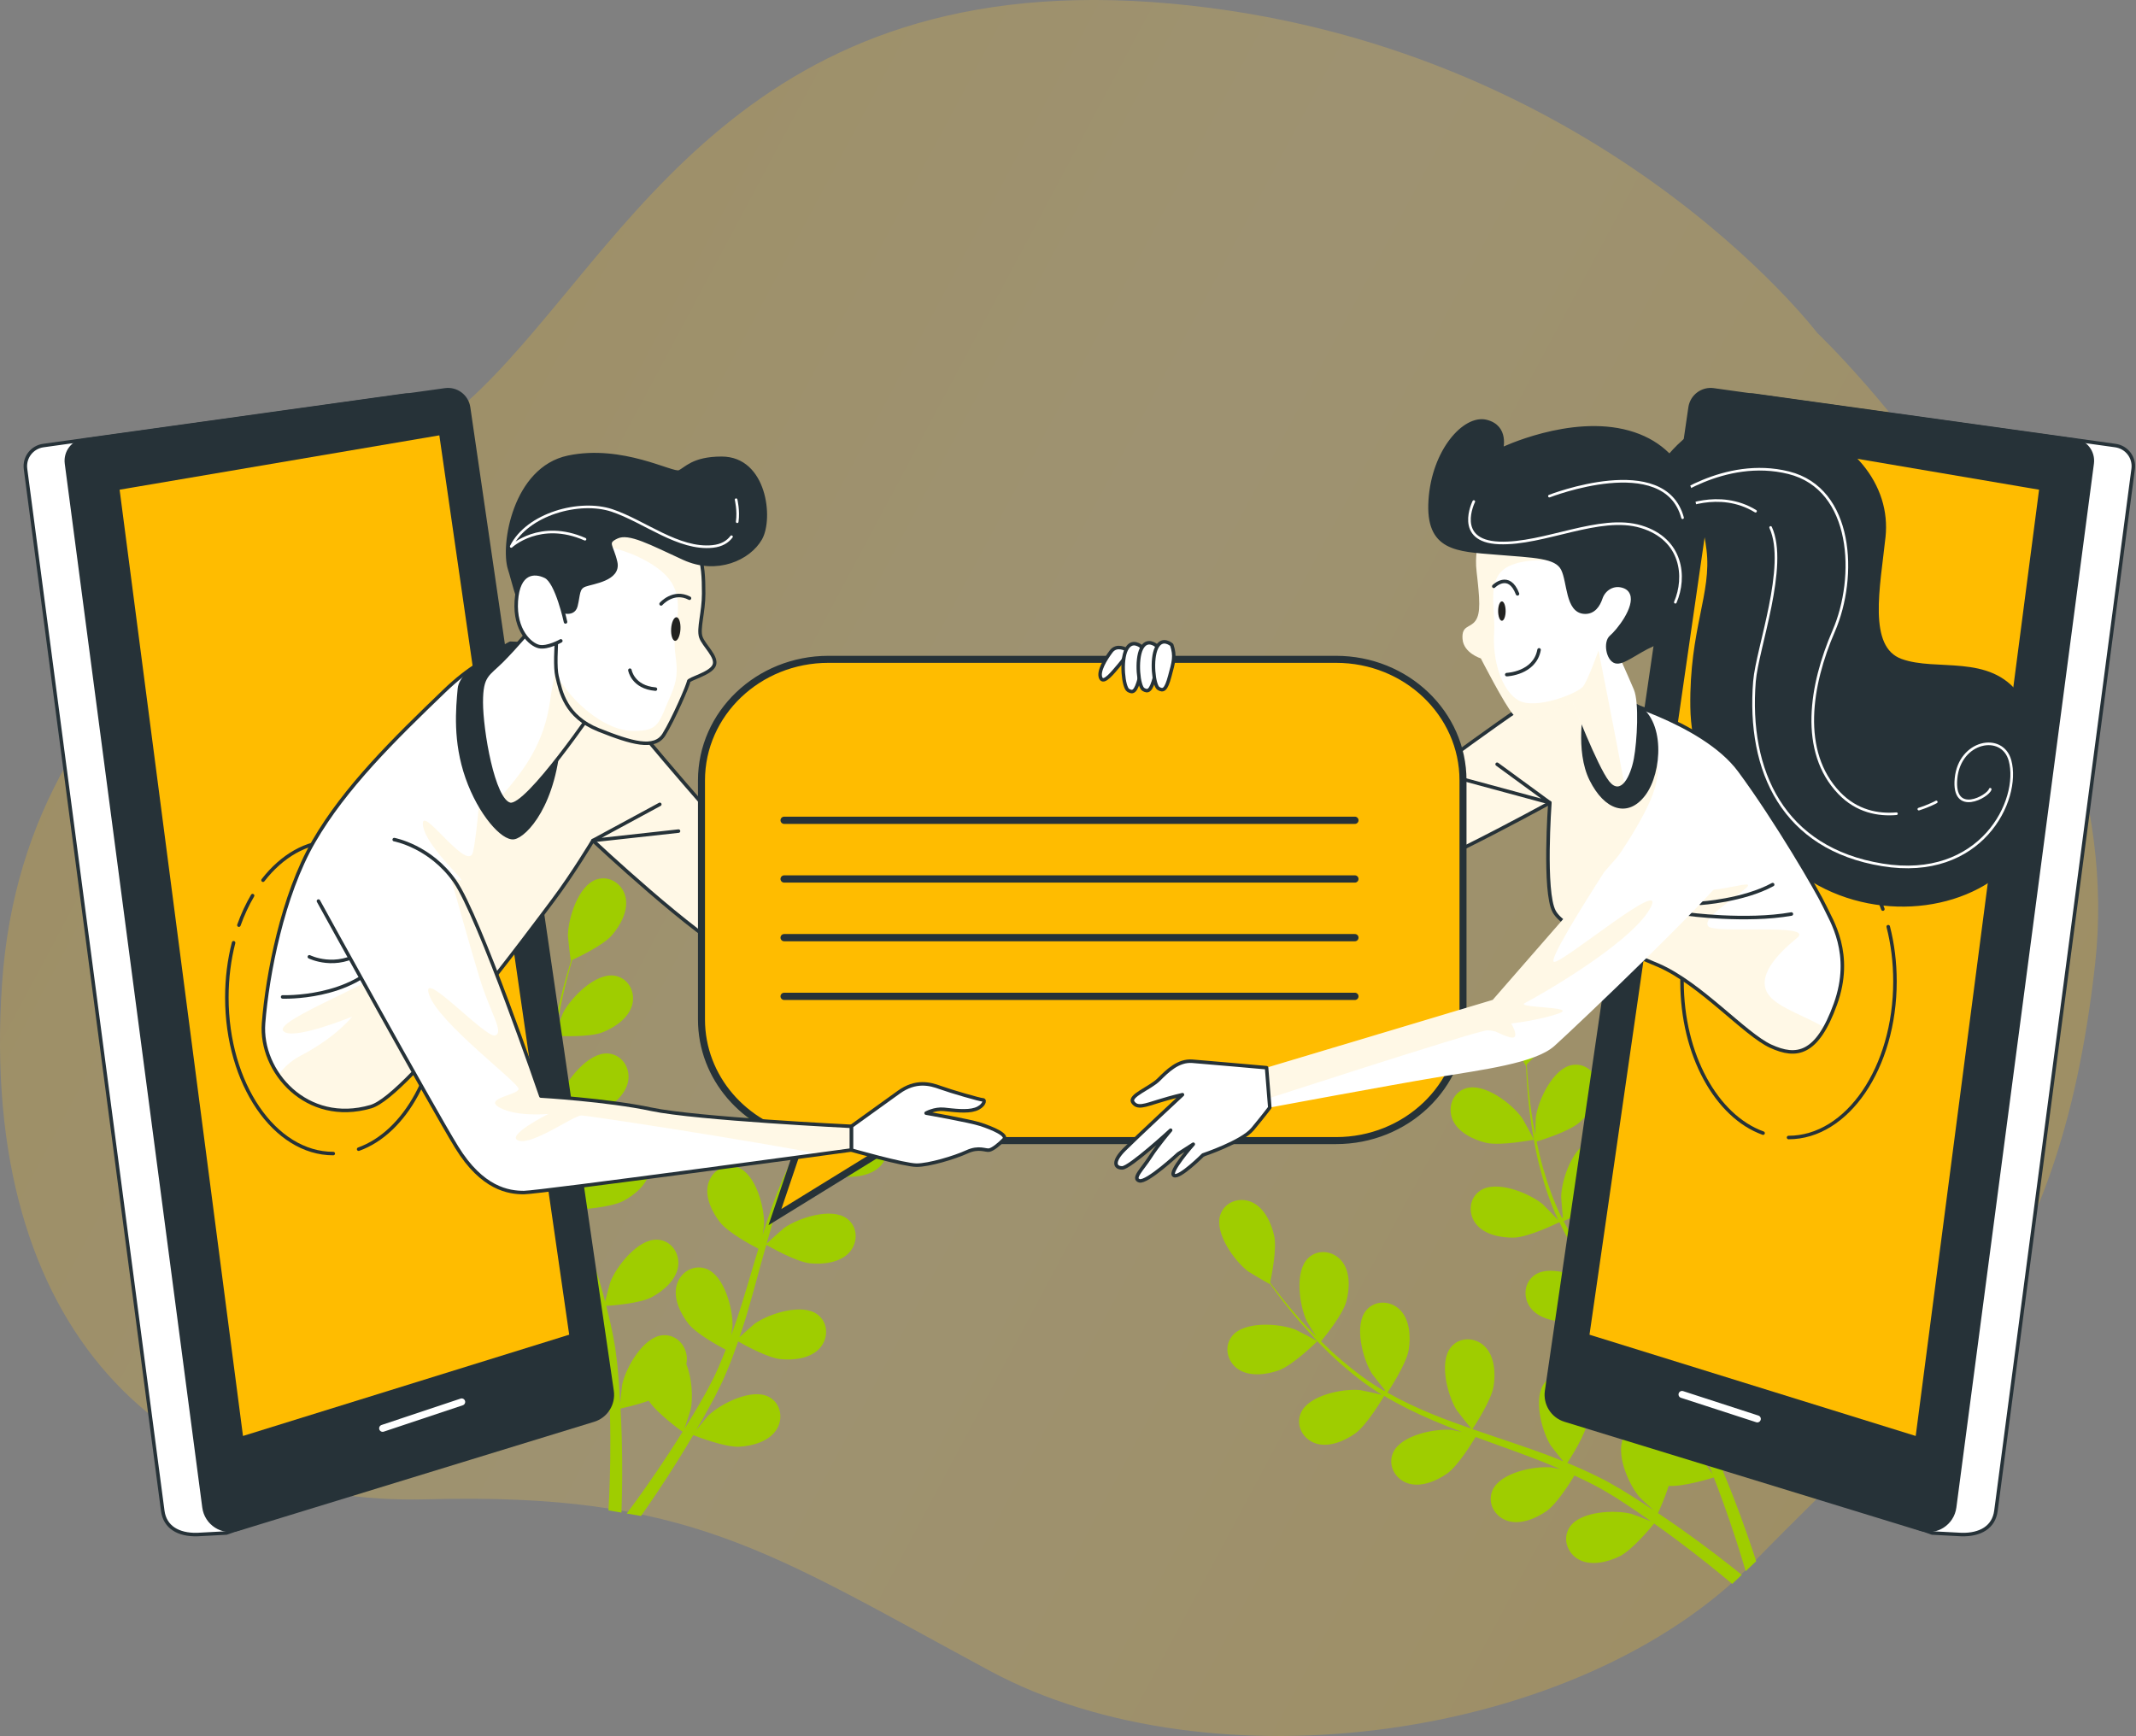 <svg width="609" height="495" viewBox="0 0 609 495" fill="none" xmlns="http://www.w3.org/2000/svg">
<rect x="0" y="0" width="609" height="495" fill="#808080" stroke="none"/>
<g clip-path="url(#clip0)">
<path opacity="0.24" d="M518.099 94.906C518.099 94.906 455.083 12.005 333.811 1.022C212.539 -9.96 179.117 69.937 137.106 110.892C95.096 151.847 7.246 181.804 0.564 280.692C-6.117 379.579 47.349 429.503 121.837 427.505C196.308 425.506 219.236 442.483 282.251 476.437C345.267 510.391 450.309 496.419 499.962 445.473C549.615 394.542 586.85 369.573 597.361 274.682C607.856 179.806 518.099 94.906 518.099 94.906Z" fill="url(#paint0_linear)"/>
<path d="M437.322 324.955C437.417 324.942 434.181 319.063 433.928 318.731C431.068 314.721 423.185 308.649 417.926 310.324C414.128 311.522 412.66 315.781 414.16 319.283C415.698 322.856 420.027 324.957 423.608 325.832C427.791 326.845 437.307 324.96 437.322 324.955Z" fill="#9FCD00"/>
<path d="M434.207 279.591C429.818 282.93 430.241 292.868 431.875 297.528C432.018 297.927 434.954 303.95 435.014 303.882C435.014 303.882 435.075 303.813 435.105 303.804C435.158 305.381 435.245 307.062 435.364 308.897C435.611 312.286 435.93 316.112 436.546 320.255C437.163 324.398 437.937 328.885 439.19 333.534C440.433 338.202 441.99 343.034 444.237 347.812C444.271 347.867 444.305 347.922 444.319 347.967C443.233 346.765 440.063 343.543 439.794 343.316C435.967 340.202 426.767 336.418 422.126 339.426C418.779 341.583 418.492 346.093 420.873 349.055C423.312 352.097 428.028 352.975 431.714 352.88C435.866 352.753 443.958 348.804 444.598 348.487C446.77 353.026 449.379 357.493 452.258 361.876C453.903 364.38 455.638 366.855 457.417 369.317C456.442 368.31 455.554 367.424 455.422 367.318C451.595 364.204 442.4 360.435 437.754 363.428C434.407 365.585 434.12 370.095 436.501 373.057C438.94 376.099 443.656 376.977 447.342 376.882C451.072 376.773 458.042 373.539 459.866 372.652C460.555 373.584 461.234 374.537 461.923 375.469C465.241 379.943 468.589 384.407 471.724 388.872C472.829 390.446 473.859 392.043 474.899 393.621C474.026 392.73 473.3 391.99 473.168 391.884C469.341 388.77 460.141 384.986 455.5 387.994C452.153 390.151 451.866 394.661 454.247 397.623C456.686 400.665 461.402 401.543 465.088 401.448C468.655 401.341 475.114 398.416 477.287 397.386C478.302 399.037 479.321 400.704 480.236 402.354C480.827 403.498 481.489 404.554 482.01 405.737C482.556 406.895 483.113 408.034 483.654 409.178C484.62 411.403 485.623 413.699 486.51 415.884C487.139 417.41 487.711 418.856 488.277 420.337C487.187 418.759 485.005 415.701 484.801 415.47C482.604 413.041 478.103 409.976 473.852 408.853C473.526 408.496 473.174 408.163 472.802 407.87C469.771 405.557 465.277 405.956 463.184 409.327C460.276 414.023 464.257 423.151 467.458 426.889C467.643 427.11 469.958 429.287 471.448 430.624C470.452 429.969 469.506 429.315 468.475 428.654C466.444 427.323 464.383 426.052 462.174 424.678C461.088 424.052 459.983 423.414 458.863 422.782C457.768 422.125 456.542 421.576 455.362 420.962C452.613 419.595 449.768 418.34 446.857 417.139C448.021 415.359 452.048 408.996 452.638 405.343C453.218 401.71 452.954 396.913 450.258 394.1C447.616 391.352 443.118 391.062 440.54 394.094C436.966 398.294 439.506 407.909 442.095 412.103C442.259 412.363 444.455 415.153 445.689 416.67C443.936 415.958 442.197 415.241 440.398 414.593C435.228 412.692 429.921 410.932 424.64 409.148C423.022 408.607 421.415 408.046 419.808 407.485C420.235 406.858 425.177 399.384 425.843 395.297C426.423 391.663 426.16 386.867 423.464 384.054C420.821 381.306 416.324 381.016 413.745 384.047C410.171 388.247 412.711 397.862 415.3 402.056C415.498 402.372 418.66 406.402 419.527 407.377C415.982 406.146 412.462 404.89 409.049 403.503C404.325 401.609 399.808 399.485 395.568 397.093C395.771 396.799 400.965 389.032 401.649 384.841C402.229 381.208 401.965 376.411 399.269 373.598C396.627 370.85 392.129 370.56 389.551 373.592C385.977 377.792 388.517 387.406 391.106 391.601C391.275 391.876 393.689 394.942 394.865 396.378C394.759 396.51 394.769 396.491 394.663 396.623C390.159 394.019 386.124 390.921 382.49 387.845C380.382 386.063 378.463 384.253 376.643 382.445C377.761 381.09 382.806 374.882 383.824 371.176C384.809 367.629 385.056 362.835 382.687 359.755C380.366 356.725 375.916 355.96 373.025 358.679C369.007 362.461 370.482 372.296 372.596 376.755C372.706 377 374.146 379.322 375.224 381.02C374.419 380.189 373.56 379.343 372.795 378.533C369.929 375.494 367.503 372.546 365.37 369.9C364.17 368.39 363.106 367 362.136 365.696C362.539 363.795 364.087 356.143 363.3 352.448C362.526 348.848 360.554 344.475 357.026 342.828C353.572 341.207 349.266 342.566 347.95 346.316C346.124 351.525 351.972 359.587 355.9 362.554C356.243 362.807 362.019 366.21 362.04 366.121C362.04 366.121 362.061 366.032 362.071 366.012C362.983 367.285 363.972 368.649 365.093 370.119C367.176 372.813 369.557 375.825 372.362 378.932C375.152 382.044 378.286 385.36 381.889 388.545C385.495 391.744 389.46 394.929 393.972 397.662C394.031 397.693 394.09 397.724 394.129 397.744C392.559 397.352 388.147 396.395 387.79 396.36C382.884 395.87 373.119 397.801 370.9 402.855C369.303 406.496 371.544 410.422 375.165 411.58C378.879 412.774 383.303 410.902 386.317 408.785C389.708 406.401 394.278 398.634 394.64 398.01C398.957 400.591 403.595 402.891 408.42 404.95C411.178 406.134 413.991 407.234 416.829 408.31C415.471 408.016 414.24 407.763 414.067 407.736C409.161 407.246 399.396 409.177 397.177 414.231C395.58 417.873 397.821 421.799 401.442 422.956C405.156 424.151 409.58 422.278 412.594 420.161C415.649 418.014 419.668 411.472 420.713 409.73C421.808 410.124 422.892 410.538 423.986 410.932C429.236 412.824 434.481 414.702 439.565 416.696C441.364 417.394 443.101 418.16 444.835 418.911C443.619 418.654 442.596 418.434 442.428 418.422C437.522 417.932 427.757 419.863 425.537 424.917C423.941 428.558 426.182 432.484 429.803 433.642C433.517 434.836 437.941 432.964 440.955 430.847C443.875 428.792 447.637 422.791 448.891 420.72C450.647 421.546 452.419 422.367 454.091 423.236C455.226 423.864 456.343 424.382 457.447 425.069C458.542 425.726 459.637 426.382 460.712 427.029C462.743 428.36 464.844 429.701 466.8 431.056C468.158 431.974 469.448 432.882 470.737 433.79C468.964 433.068 465.45 431.728 465.149 431.659C460.374 430.438 450.43 430.864 447.478 435.525C445.351 438.891 446.958 443.099 450.371 444.798C453.863 446.539 458.508 445.369 461.808 443.737C465.432 441.936 470.936 435.255 471.609 434.418C473.746 435.929 475.809 437.414 477.725 438.847C484.402 443.805 489.78 448.187 493.492 451.304C493.624 451.41 493.741 451.521 493.873 451.627L496.593 449.044C496.349 448.842 496.109 448.655 495.844 448.443C492.017 445.379 486.495 441.058 479.637 436.206C477.476 434.67 475.127 433.062 472.709 431.442C473.002 430.808 474.647 427.216 475.752 423.681C479.902 423.965 487.636 421.591 488.623 421.279C489.57 423.708 490.473 426.101 491.284 428.359C494.116 436.189 496.185 442.799 497.556 447.459C497.618 447.653 497.669 447.818 497.711 448.002L500.713 445.165C499.236 440.588 497.125 434.419 494.342 427.213C493.396 424.735 492.319 422.102 491.207 419.413C492.119 418.862 499.468 414.277 501.739 410.898C503.783 407.839 505.566 403.382 504.288 399.695C503.053 396.092 499.071 393.947 495.469 395.609C490.463 397.928 488.736 407.722 489.33 412.628C489.37 412.911 490.098 416 490.597 417.946C490.134 416.843 489.7 415.781 489.198 414.658C488.247 412.428 487.227 410.236 486.135 407.869C485.568 406.75 484.997 405.616 484.421 404.467C483.879 403.324 483.154 402.172 482.509 401.012C480.98 398.356 479.283 395.738 477.525 393.138C479.478 392.292 486.346 389.205 488.855 386.474C491.354 383.764 493.762 379.62 493.066 375.798C492.374 372.04 488.789 369.327 484.962 370.435C479.657 371.961 476.468 381.396 476.313 386.324C476.313 386.636 476.592 390.179 476.793 392.12C475.728 390.567 474.662 389.013 473.532 387.464C470.273 383.021 466.815 378.625 463.406 374.229C462.357 372.885 461.338 371.53 460.304 370.181C461.002 369.895 469.251 366.389 472.053 363.336C474.552 360.625 476.96 356.481 476.279 352.655C475.591 348.912 472.001 346.184 468.175 347.292C462.869 348.818 459.681 358.252 459.526 363.181C459.51 363.547 459.937 368.653 460.114 369.945C457.842 366.965 455.6 363.976 453.508 360.939C450.626 356.755 448.014 352.486 445.813 348.169C446.133 348.036 454.775 344.422 457.637 341.301C460.136 338.591 462.544 334.446 461.858 330.605C461.171 326.862 457.581 324.134 453.755 325.242C448.449 326.768 445.26 336.203 445.105 341.131C445.09 341.448 445.413 345.338 445.601 347.185C445.437 347.237 445.467 347.227 445.297 347.264C442.974 342.608 441.327 337.805 439.998 333.229C439.229 330.581 438.631 328.009 438.117 325.493C439.796 324.98 447.437 322.569 450.324 320.048C453.096 317.63 455.955 313.77 455.687 309.896C455.422 306.085 452.145 302.995 448.232 303.671C442.792 304.615 438.584 313.632 437.889 318.517C437.855 318.774 437.77 321.528 437.738 323.51C437.523 322.362 437.27 321.193 437.089 320.1C436.383 315.985 435.989 312.183 435.663 308.803C435.501 306.883 435.38 305.146 435.293 303.514C436.674 302.159 442.194 296.622 443.57 293.116C444.92 289.683 445.682 284.958 443.644 281.625C441.713 278.422 437.375 277.179 434.207 279.591Z" fill="#9FCD00"/>
<path d="M364.607 390.727C368.682 389.261 375.577 382.452 375.572 382.437C375.648 382.364 369.704 379.261 369.31 379.107C364.707 377.338 354.782 376.625 351.306 380.926C348.811 384.013 349.929 388.392 353.118 390.474C356.385 392.598 361.151 391.965 364.607 390.727Z" fill="#9FCD00"/>
<path d="M240.861 309.403C240.928 309.471 243.689 303.354 243.802 302.953C245.293 298.259 245.419 288.308 240.922 285.108C237.685 282.789 233.397 284.171 231.496 287.473C229.561 290.847 230.479 295.571 231.928 298.96C233.629 302.914 240.848 309.394 240.861 309.403Z" fill="#9FCD00"/>
<path d="M275.276 279.684C269.971 278.178 262.276 284.481 259.53 288.585C259.296 288.938 256.241 294.901 256.332 294.909C256.332 294.909 256.423 294.916 256.448 294.935C255.219 295.924 253.926 297.002 252.529 298.199C249.967 300.43 247.099 302.982 244.155 305.961C241.211 308.941 238.087 312.254 235.121 316.046C232.132 319.842 229.202 323.987 226.729 328.653C226.705 328.713 226.682 328.773 226.654 328.811C226.964 327.221 227.638 322.751 227.659 322.4C227.852 317.47 225.357 307.84 220.166 305.934C216.431 304.551 212.652 307.028 211.712 310.71C210.743 314.487 212.871 318.787 215.159 321.678C217.753 324.923 225.768 329.025 226.406 329.346C224.079 333.808 222.072 338.576 220.295 343.509C219.279 346.327 218.34 349.201 217.439 352.102C217.659 350.717 217.835 349.475 217.84 349.306C218.034 344.376 215.53 334.759 210.347 332.84C206.613 331.457 202.833 333.934 201.894 337.616C200.925 341.393 203.053 345.692 205.341 348.583C207.667 351.502 214.437 355.136 216.242 356.062C215.909 357.173 215.555 358.287 215.222 359.398C213.636 364.737 212.075 370.095 210.385 375.282C209.789 377.111 209.13 378.893 208.492 380.672C208.681 379.439 208.837 378.414 208.842 378.244C209.036 373.315 206.541 363.684 201.349 361.778C197.615 360.395 193.835 362.873 192.895 366.555C191.926 370.332 194.055 374.631 196.342 377.522C198.569 380.311 204.785 383.722 206.914 384.842C206.202 386.644 205.48 388.459 204.71 390.182C204.149 391.341 203.702 392.505 203.069 393.631C202.47 394.764 201.893 395.892 201.304 397.012C200.103 399.12 198.869 401.3 197.653 403.321C196.81 404.74 195.997 406.065 195.152 407.407C195.76 405.588 196.897 402.008 196.959 401.705C197.583 398.491 197.333 393.051 195.68 388.976C195.77 388.501 195.825 388.02 195.836 387.546C195.867 383.733 192.85 380.379 188.898 380.728C183.396 381.22 178.485 389.883 177.416 394.687C177.351 394.968 176.998 398.126 176.823 400.121C176.749 398.931 176.705 397.781 176.615 396.561C176.46 394.137 176.24 391.725 176.013 389.134C175.863 387.889 175.709 386.623 175.542 385.348C175.41 384.078 175.115 382.767 174.897 381.455C174.34 378.436 173.636 375.407 172.85 372.358C174.973 372.221 182.479 371.622 185.755 369.901C189.009 368.185 192.687 365.095 193.319 361.25C193.931 357.487 191.464 353.716 187.491 353.473C181.987 353.135 175.821 360.938 174.02 365.526C173.911 365.813 172.996 369.244 172.525 371.142C172.041 369.312 171.571 367.491 171.01 365.663C169.427 360.387 167.65 355.086 165.907 349.791C165.369 348.173 164.853 346.55 164.337 344.928C165.095 344.893 174.039 344.36 177.709 342.44C180.963 340.723 184.641 337.634 185.273 333.789C185.885 330.026 183.417 326.255 179.445 326.012C173.941 325.674 167.775 333.476 165.974 338.064C165.841 338.412 164.515 343.36 164.255 344.638C163.112 341.064 162.004 337.495 161.065 333.932C159.744 329.017 158.732 324.129 158.1 319.302C158.457 319.288 167.788 318.781 171.55 316.812C174.805 315.096 178.483 312.006 179.115 308.161C179.727 304.398 177.259 300.627 173.287 300.384C167.782 300.046 161.616 307.848 159.816 312.437C159.697 312.737 158.693 316.508 158.251 318.311C158.081 318.306 158.103 318.302 157.934 318.296C157.313 313.131 157.369 308.044 157.648 303.291C157.809 300.535 158.105 297.914 158.459 295.373C160.213 295.454 168.207 295.764 171.782 294.353C175.21 293.012 179.193 290.333 180.234 286.589C181.265 282.914 179.206 278.896 175.296 278.216C169.86 277.271 162.878 284.354 160.58 288.721C160.451 288.956 159.457 291.502 158.746 293.383C158.928 292.241 159.089 291.046 159.278 289.947C159.989 285.831 160.89 282.122 161.726 278.827C162.214 276.961 162.688 275.276 163.148 273.717C164.911 272.898 171.96 269.544 174.443 266.697C176.858 263.917 179.172 259.716 178.372 255.905C177.595 252.169 173.924 249.54 170.135 250.739C164.873 252.405 161.934 261.921 161.919 266.844C161.922 267.27 162.667 273.932 162.751 273.895C162.751 273.895 162.835 273.859 162.856 273.855C162.385 275.349 161.888 276.958 161.385 278.737C160.48 282.021 159.5 285.732 158.699 289.841C157.884 293.941 157.113 298.437 156.728 303.23C156.334 308.035 156.165 313.118 156.687 318.367C156.698 318.433 156.709 318.499 156.716 318.542C156.087 317.051 154.205 312.947 154.019 312.641C151.466 308.423 144.061 301.771 138.686 303.029C134.815 303.938 133.02 308.087 134.267 311.678C135.541 315.365 139.694 317.78 143.197 318.921C147.139 320.202 156.094 319.195 156.81 319.111C157.336 324.112 158.281 329.202 159.53 334.298C160.238 337.214 161.047 340.125 161.89 343.041C161.309 341.777 160.773 340.641 160.691 340.487C158.138 336.269 150.733 329.617 145.358 330.875C141.487 331.784 139.692 335.933 140.939 339.524C142.213 343.211 146.366 345.626 149.869 346.766C153.419 347.921 161.064 347.21 163.085 346.999C163.427 348.111 163.746 349.227 164.088 350.339C165.725 355.674 167.371 360.996 168.828 366.259C169.349 368.117 169.78 369.966 170.219 371.803C169.695 370.677 169.257 369.727 169.166 369.585C166.613 365.367 159.208 358.715 153.833 359.973C149.962 360.882 148.167 365.031 149.414 368.622C150.688 372.309 154.841 374.724 158.344 375.864C161.739 376.966 168.797 376.374 171.206 376.133C171.6 378.034 172.007 379.944 172.315 381.803C172.494 383.087 172.75 384.292 172.863 385.588C172.995 386.858 173.127 388.128 173.256 389.376C173.41 391.799 173.597 394.284 173.688 396.662C173.769 398.3 173.817 399.876 173.864 401.452C173.378 399.6 172.34 395.986 172.215 395.703C170.326 391.151 164.017 383.453 158.517 383.89C154.548 384.208 152.146 388.019 152.836 391.769C153.539 395.607 157.263 398.621 160.549 400.28C164.164 402.098 172.812 402.49 173.885 402.526C173.96 405.143 174.01 407.684 174.013 410.076C174.055 418.393 173.778 425.324 173.513 430.165C173.507 430.334 173.489 430.494 173.483 430.664L177.182 431.289C177.197 430.972 177.202 430.668 177.214 430.329C177.367 425.428 177.508 418.418 177.273 410.021C177.205 407.37 177.082 404.526 176.926 401.62C177.609 401.474 181.469 400.634 184.96 399.395C187.224 402.886 193.765 407.647 194.606 408.249C193.232 410.464 191.86 412.623 190.541 414.627C185.977 421.592 181.932 427.213 179.028 431.108C178.909 431.273 178.809 431.413 178.687 431.557L182.757 432.256C185.532 428.326 189.199 422.936 193.292 416.385C194.707 414.141 196.166 411.699 197.65 409.196C198.637 409.595 206.716 412.72 210.782 412.51C214.455 412.308 219.09 411.06 221.273 407.824C223.413 404.674 222.739 400.202 219.247 398.318C214.388 395.706 205.517 400.203 201.95 403.622C201.748 403.824 199.714 406.261 198.457 407.827C199.061 406.795 199.65 405.81 200.247 404.735C201.461 402.636 202.601 400.504 203.839 398.211C204.394 397.086 204.958 395.948 205.531 394.798C206.121 393.678 206.607 392.407 207.147 391.195C208.354 388.378 209.43 385.448 210.455 382.482C212.303 383.536 218.895 387.177 222.584 387.545C226.252 387.917 231.012 387.356 233.651 384.505C236.241 381.696 236.26 377.2 233.077 374.805C228.672 371.477 219.212 374.589 215.177 377.423C214.927 377.61 212.261 379.96 210.829 381.286C211.432 379.502 212.035 377.717 212.596 375.883C214.193 370.61 215.634 365.205 217.104 359.84C217.55 358.194 218.022 356.566 218.48 354.929C219.129 355.316 226.884 359.81 231.007 360.218C234.675 360.59 239.435 360.029 242.087 357.187C244.668 354.391 244.696 349.882 241.512 347.487C237.107 344.159 227.647 347.271 223.612 350.105C223.31 350.312 219.482 353.719 218.555 354.636C219.575 351.03 220.621 347.443 221.794 343.947C223.411 339.13 225.257 334.478 227.389 330.128C227.688 330.303 235.765 335.046 239.98 335.463C243.647 335.835 248.408 335.273 251.069 332.419C253.65 329.623 253.677 325.114 250.494 322.719C246.089 319.391 236.629 322.503 232.594 325.337C232.332 325.515 229.414 328.108 228.05 329.367C227.909 329.267 227.935 329.285 227.804 329.172C230.133 324.519 232.987 320.318 235.849 316.51C237.506 314.304 239.204 312.283 240.908 310.362C242.326 311.397 248.84 316.061 252.589 316.858C256.188 317.623 260.991 317.594 263.929 315.053C266.817 312.555 267.322 308.079 264.433 305.355C260.413 301.57 250.675 303.616 246.351 305.992C246.125 306.119 243.871 307.704 242.266 308.868C243.056 308.007 243.839 307.103 244.605 306.303C247.472 303.268 250.277 300.671 252.784 298.381C254.223 297.099 255.54 295.961 256.793 294.911C258.706 295.202 266.447 296.294 270.078 295.291C273.634 294.31 277.871 292.083 279.314 288.453C280.716 284.986 279.107 280.77 275.276 279.684Z" fill="#9FCD00"/>
<path d="M144.61 290.717C148.229 293.097 157.812 294.525 157.821 294.512C157.925 294.529 156.84 287.912 156.727 287.504C155.379 282.762 149.993 274.395 144.466 274.195C140.499 274.052 137.668 277.575 137.916 281.376C138.179 285.264 141.545 288.696 144.61 290.717Z" fill="#9FCD00"/>
<path d="M121.928 117.71L162.84 398.142C163.374 401.833 68.141 436.016 64.572 437.114L56.228 437.556C50.828 437.693 47.014 435.436 46.404 430.799L7.276 133.695C6.849 130.462 9.107 127.502 12.341 127.045L115.247 112.707C118.466 112.249 121.455 114.491 121.928 117.71Z" fill="white" stroke="#263238" stroke-miterlimit="10" stroke-linecap="round" stroke-linejoin="round"/>
<path d="M133.598 116.184L174.51 396.616C175.044 400.308 172.817 403.846 169.247 404.929L67.882 436.031C63.413 437.404 58.775 434.429 58.165 429.792L18.961 132.155C18.534 128.921 20.792 125.962 24.026 125.504L126.932 111.166C130.135 110.724 133.125 112.951 133.598 116.184Z" fill="#263238" stroke="#263238" stroke-miterlimit="10" stroke-linecap="round" stroke-linejoin="round"/>
<path d="M109.099 407.263L131.63 399.743" stroke="white" stroke-width="2" stroke-miterlimit="10" stroke-linecap="round" stroke-linejoin="round"/>
<path d="M125.681 123.552L33.545 139.217L68.858 410.1L162.841 380.921L125.681 123.552Z" fill="#FFBC00" stroke="#263238" stroke-miterlimit="10" stroke-linecap="round" stroke-linejoin="round"/>
<path d="M493.54 117.71L452.628 398.142C452.094 401.833 547.327 436.016 550.896 437.114L559.24 437.556C564.64 437.693 568.454 435.436 569.064 430.799L608.192 133.695C608.619 130.462 606.361 127.502 603.127 127.045L500.221 112.707C497.003 112.249 494.013 114.491 493.54 117.71Z" fill="white" stroke="#263238" stroke-miterlimit="10" stroke-linecap="round" stroke-linejoin="round"/>
<path d="M481.87 116.184L440.958 396.616C440.424 400.308 442.651 403.846 446.221 404.929L547.571 436.031C552.04 437.404 556.678 434.429 557.288 429.792L596.507 132.155C596.934 128.921 594.676 125.962 591.442 125.504L488.536 111.166C485.333 110.724 482.343 112.951 481.87 116.184Z" fill="#263238" stroke="#263238" stroke-miterlimit="10" stroke-linecap="round" stroke-linejoin="round"/>
<path d="M479.567 397.608L501.03 404.578" stroke="white" stroke-width="2" stroke-miterlimit="10" stroke-linecap="round" stroke-linejoin="round"/>
<path d="M489.787 123.552L581.924 139.217L546.61 410.1L452.628 380.921L489.787 123.552Z" fill="#FFBC00" stroke="#263238" stroke-miterlimit="10" stroke-linecap="round" stroke-linejoin="round"/>
<path d="M74.99 250.978C80.329 244.098 87.347 239.919 95.019 239.919C111.784 239.919 125.36 259.84 125.36 284.428C125.36 305.356 115.521 322.912 102.25 327.671" stroke="#263238" stroke-miterlimit="10" stroke-linecap="round" stroke-linejoin="round"/>
<path d="M68.111 263.79C69.194 260.755 70.506 257.933 72.016 255.371" stroke="#263238" stroke-miterlimit="10" stroke-linecap="round" stroke-linejoin="round"/>
<path d="M95.019 328.922C78.255 328.922 64.679 309.001 64.679 284.413C64.679 278.922 65.35 273.674 66.601 268.809" stroke="#263238" stroke-miterlimit="10" stroke-linecap="round" stroke-linejoin="round"/>
<path d="M529.952 246.402C524.613 239.522 517.596 235.343 509.923 235.343C493.158 235.343 479.567 255.264 479.567 279.852C479.567 300.78 489.406 318.336 502.677 323.095" stroke="#263238" stroke-miterlimit="10" stroke-linecap="round" stroke-linejoin="round"/>
<path d="M536.832 259.215C535.749 256.179 534.437 253.357 532.927 250.795" stroke="#263238" stroke-miterlimit="10" stroke-linecap="round" stroke-linejoin="round"/>
<path d="M509.938 324.346C526.703 324.346 540.279 304.425 540.279 279.837C540.279 274.346 539.608 269.098 538.357 264.233" stroke="#263238" stroke-miterlimit="10" stroke-linecap="round" stroke-linejoin="round"/>
<path d="M475.052 131.239C475.052 131.239 487.652 113.118 507.909 118.96C528.182 124.802 538.616 138.622 537.091 153.052C535.55 167.481 531.874 184.687 542.003 188.363C552.132 192.054 567.188 186.822 575.486 198.491C583.785 210.16 587.156 228.281 575.181 243.641C563.206 259.001 536.786 262.982 516.833 251.008C496.865 239.034 482.74 223.674 482.435 201.557C482.13 179.44 488.582 169.312 487.041 156.712C485.501 144.128 482.13 143.198 482.13 143.198L475.052 131.239Z" fill="#263238" stroke="#263238" stroke-miterlimit="10" stroke-linecap="round" stroke-linejoin="round"/>
<path d="M504.828 150.397C509.847 161.304 500.984 184.885 500.221 194.281C498.162 219.937 508.428 241.994 536.649 246.6C564.869 251.222 576.157 228.128 573.076 216.841C570.895 208.863 558.706 211.197 557.684 221.966C556.662 232.735 566.913 227.091 567.432 225.047" stroke="white" stroke-width="0.75" stroke-miterlimit="10" stroke-linecap="round" stroke-linejoin="round"/>
<path d="M478.682 145.044C478.682 145.044 490.077 139.354 500.526 145.76" stroke="white" stroke-width="0.75" stroke-miterlimit="10" stroke-linecap="round" stroke-linejoin="round"/>
<path d="M547.083 230.706C550.103 229.745 552.056 228.662 552.056 228.662" stroke="white" stroke-width="0.75" stroke-miterlimit="10" stroke-linecap="round" stroke-linejoin="round"/>
<path d="M475.097 143C475.097 143 491.511 130.172 509.984 134.793C528.457 139.415 529.479 164.553 522.813 179.928C516.147 195.319 513.065 214.294 524.354 226.1C529.418 231.393 535.52 232.46 540.706 232.018" stroke="white" stroke-width="0.75" stroke-miterlimit="10" stroke-linecap="round" stroke-linejoin="round"/>
<path d="M457.539 198.491C457.539 198.491 443.719 196.035 436.961 199.727C430.204 203.418 391.198 232.582 391.198 232.582L358.035 207.399V223.674C358.035 223.674 381.069 251.313 387.827 253.159C394.585 255.005 441.889 228.891 441.889 228.891C441.889 228.891 440.043 254.379 443.124 259.916C446.19 265.438 460.941 270.044 472.916 275.276C484.891 280.493 497.491 294.938 504.859 298.309C512.226 301.68 518.069 300.764 523.286 286.335C528.503 271.905 522.05 262.387 520.22 258.391C518.374 254.394 506.399 233.818 495.95 219.693C485.485 205.553 457.539 198.491 457.539 198.491Z" fill="white"/>
<path opacity="0.1" d="M504.539 284.032C500.146 278.662 506.98 271.829 512.349 267.451C517.719 263.058 488.445 266.475 486.981 264.035C485.517 261.594 493.327 257.201 497.72 253.296C502.113 249.391 484.83 257.582 474.793 251.832C464.755 246.081 458.699 247.927 458.699 247.927C458.699 247.927 469.439 233.299 471.879 224.513C474.32 215.727 470.415 214.263 470.415 214.263L467.547 201.694C461.781 199.574 457.571 198.491 457.571 198.491C457.571 198.491 443.75 196.035 436.992 199.727C430.235 203.418 391.229 232.582 391.229 232.582L358.066 207.399V223.674C358.066 223.674 381.1 251.313 387.858 253.159C394.616 255.005 441.92 228.891 441.92 228.891C441.92 228.891 440.074 254.379 443.155 259.916C446.221 265.438 460.972 270.044 472.947 275.276C484.922 280.493 497.522 294.938 504.89 298.309C510.885 301.054 515.873 300.963 520.327 293.062C515.491 290.072 507.33 287.448 504.539 284.032Z" fill="#FFBC00"/>
<path d="M457.539 198.491C457.539 198.491 443.719 196.035 436.961 199.727C430.204 203.418 391.198 232.582 391.198 232.582L358.035 207.399V223.674C358.035 223.674 381.069 251.313 387.827 253.159C394.585 255.005 441.889 228.891 441.889 228.891C441.889 228.891 440.043 254.379 443.124 259.916C446.19 265.438 460.941 270.044 472.916 275.276C484.891 280.493 497.491 294.938 504.859 298.309C512.226 301.68 518.069 300.764 523.286 286.335C528.503 271.905 522.05 262.387 520.22 258.391C518.374 254.394 506.399 233.818 495.95 219.693C485.485 205.553 457.539 198.491 457.539 198.491Z" stroke="#263238" stroke-miterlimit="10" stroke-linecap="round" stroke-linejoin="round"/>
<path d="M484.814 257.567C484.814 257.567 497.018 256.805 505.408 252.229" stroke="#263238" stroke-miterlimit="10" stroke-linecap="round" stroke-linejoin="round"/>
<path d="M481.001 260.618C481.001 260.618 497.781 262.906 510.747 260.618" stroke="#263238" stroke-miterlimit="10" stroke-linecap="round" stroke-linejoin="round"/>
<path d="M426.848 217.909L441.873 228.891L415.407 221.722" stroke="#263238" stroke-miterlimit="10" stroke-linecap="round" stroke-linejoin="round"/>
<path d="M452.109 201.527C452.109 201.527 449.516 213.989 453.665 222.286C457.814 230.584 464.053 232.674 468.721 226.435C473.389 220.212 474.426 205.157 466.128 200.993C457.829 196.844 453.665 199.437 452.109 201.527Z" fill="#263238" stroke="#263238" stroke-miterlimit="10" stroke-linecap="round" stroke-linejoin="round"/>
<path d="M148.547 185.968C148.547 185.968 140.996 183.268 126.688 197.027C112.379 210.785 98.345 224.544 89.452 239.934C80.543 255.309 76.226 277.976 75.143 291.75C74.06 305.508 87.423 320.883 105.728 315.545C116.467 312.418 152.04 264.233 157.715 256.667C163.39 249.117 169.049 239.66 169.049 239.66C169.049 239.66 198.734 267.451 209.534 272.317C220.334 277.167 237.327 273.934 237.327 273.934L238.136 255.584C238.136 255.584 222.21 252.884 220.868 252.076C219.526 251.267 196.583 225.367 184.7 211.06C172.832 196.752 164.732 187.859 158.798 185.693C152.864 183.527 148.547 185.968 148.547 185.968Z" fill="white"/>
<path opacity="0.1" d="M184.715 211.06C176.096 200.672 169.476 193.152 164.213 188.988C163.832 189.034 163.451 189.08 163.084 189.141C146.518 192.267 137.122 221.828 137.122 221.828C137.122 221.828 136.222 236.609 134.879 242.863C133.537 249.132 120.555 229.882 120.555 234.809C120.555 239.736 129.952 248.689 131.294 250.474C132.637 252.259 127.267 249.132 124.582 248.232C121.898 247.332 114.286 270.608 111.601 275.093C108.916 279.562 78.469 290.758 80.711 293.9C82.953 297.027 100.404 289.873 100.404 289.873C100.404 289.873 95.935 295.7 85.623 301.069C82.969 302.457 80.879 304.379 79.384 306.56C84.616 314.05 94.18 318.916 105.713 315.545C116.452 312.418 152.025 264.233 157.7 256.667C163.374 249.117 169.034 239.659 169.034 239.659C169.034 239.659 198.719 267.451 209.519 272.317C220.319 277.167 237.312 273.934 237.312 273.934L238.121 255.584C238.121 255.584 222.195 252.884 220.853 252.076C219.526 251.267 196.583 225.367 184.715 211.06Z" fill="#FFBC00"/>
<path d="M148.547 185.968C148.547 185.968 140.996 183.268 126.688 197.027C112.379 210.785 98.345 224.544 89.452 239.934C80.543 255.309 76.226 277.976 75.143 291.75C74.06 305.508 87.423 320.883 105.728 315.545C116.467 312.418 152.04 264.233 157.715 256.667C163.39 249.117 169.049 239.66 169.049 239.66C169.049 239.66 198.734 267.451 209.534 272.317C220.334 277.167 237.327 273.934 237.327 273.934L238.136 255.584C238.136 255.584 222.21 252.884 220.868 252.076C219.526 251.267 196.583 225.367 184.7 211.06C172.832 196.752 164.732 187.859 158.798 185.693C152.864 183.527 148.547 185.968 148.547 185.968Z" stroke="#263238" stroke-miterlimit="10" stroke-linecap="round" stroke-linejoin="round"/>
<path d="M88.201 272.82C88.201 272.82 95.828 276.634 103.455 271.295" stroke="#263238" stroke-miterlimit="10" stroke-linecap="round" stroke-linejoin="round"/>
<path d="M80.574 284.26C80.574 284.26 100.404 285.023 109.557 272.82" stroke="#263238" stroke-miterlimit="10" stroke-linecap="round" stroke-linejoin="round"/>
<path d="M188.117 229.348L169.064 239.66L193.456 236.975" stroke="#263238" stroke-miterlimit="10" stroke-linecap="round" stroke-linejoin="round"/>
<path d="M145.496 183.406C145.496 183.406 131.508 190.651 130.989 196.356C130.471 202.06 129.571 211.365 133.201 221.722C136.832 232.079 143.422 239.339 146.533 238.821C149.645 238.302 158.447 229.501 159.484 209.306C160.506 189.11 154.298 183.406 145.496 183.406Z" fill="#263238" stroke="#263238" stroke-miterlimit="10" stroke-linecap="round" stroke-linejoin="round"/>
<path d="M342.979 329.319L348.517 324.941" stroke="#263238" stroke-miterlimit="10" stroke-linecap="round" stroke-linejoin="round"/>
<path d="M152.864 177.594C152.864 177.594 147.189 184.336 143.147 188.393C139.105 192.436 137.213 192.436 137.213 200.26C137.213 208.085 140.539 228.266 145.405 229.349C150.256 230.431 170.147 201.069 170.147 201.069L163.13 174.086C163.13 174.086 155.564 173.827 152.864 177.594Z" fill="white"/>
<path opacity="0.1" d="M156.83 199.879C155.137 211.685 149.889 219.113 142.918 227.045C143.696 228.311 144.52 229.15 145.405 229.348C150.256 230.431 170.147 201.069 170.147 201.069L165.434 182.933L161.757 179.745C161.742 179.745 158.615 187.356 156.83 199.879Z" fill="#FFBC00"/>
<path d="M152.864 177.594C152.864 177.594 147.189 184.336 143.147 188.393C139.105 192.436 137.213 192.436 137.213 200.26C137.213 208.085 140.539 228.266 145.405 229.349C150.256 230.431 170.147 201.069 170.147 201.069L163.13 174.086C163.13 174.086 155.564 173.827 152.864 177.594Z" stroke="#263238" stroke-miterlimit="10" stroke-linecap="round" stroke-linejoin="round"/>
<path d="M199.161 157.627C200.442 160.861 200.625 164.567 200.625 169.235C200.625 174.634 199.009 179.226 199.817 181.651C200.625 184.076 204.668 187.325 203.6 189.75C202.517 192.176 196.309 193.533 196.309 194.342C196.309 195.15 191.992 205.141 189.291 209.458C186.591 213.774 180.124 211.883 170.666 208.115C161.223 204.332 159.866 197.316 158.798 192.74C157.715 188.149 159.606 171.965 160.14 160.357C160.43 154.195 161.681 149.787 167.707 147.056C175.502 143.518 185.051 144.738 192.068 149.497C195.851 152.044 197.971 154.622 199.161 157.627Z" fill="white"/>
<path opacity="0.1" d="M200.641 169.236C200.641 164.568 200.458 160.861 199.176 157.628C197.986 154.638 195.866 152.045 192.083 149.483C186.515 145.7 179.33 144.159 172.71 145.471L173.839 156.026C173.839 156.026 181.008 157.368 187.263 161.853C193.532 166.322 194.051 171.371 192.663 179.379C191.29 187.372 194.875 190.056 191.29 198.125C187.705 206.179 188.163 208.421 180.551 208.421C172.939 208.421 164.884 201.252 161.3 196.341C160.339 195.014 159.545 193.976 158.89 193.122C159.256 194.693 159.683 196.524 160.445 198.385C160.934 199.33 161.437 200.307 161.986 201.329C163.664 203.906 166.288 206.362 170.681 208.116C180.124 211.899 186.607 213.79 189.307 209.459C192.007 205.142 196.324 195.151 196.324 194.342C196.324 193.534 202.532 192.177 203.615 189.751C204.698 187.326 200.641 184.077 199.832 181.652C199.008 179.211 200.641 174.635 200.641 169.236Z" fill="#FFBC00"/>
<path d="M199.161 157.627C200.442 160.861 200.625 164.567 200.625 169.235C200.625 174.634 199.009 179.226 199.817 181.651C200.625 184.076 204.668 187.325 203.6 189.75C202.517 192.176 196.309 193.533 196.309 194.342C196.309 195.15 191.992 205.141 189.291 209.458C186.591 213.774 180.124 211.883 170.666 208.115C161.223 204.332 159.866 197.316 158.798 192.74C157.715 188.149 159.606 171.965 160.14 160.357C160.43 154.195 161.681 149.787 167.707 147.056C175.502 143.518 185.051 144.738 192.068 149.497C195.851 152.044 197.971 154.622 199.161 157.627Z" stroke="#263238" stroke-miterlimit="10" stroke-linecap="round" stroke-linejoin="round"/>
<path d="M194.005 179.44C193.898 181.301 193.212 182.765 192.48 182.735C191.747 182.689 191.244 181.148 191.351 179.287C191.458 177.426 192.144 175.962 192.876 175.993C193.608 176.023 194.112 177.579 194.005 179.44Z" fill="#222220"/>
<path d="M179.59 191.094C179.59 191.094 180.398 195.944 186.881 196.493" stroke="#263238" stroke-miterlimit="10" stroke-linecap="round" stroke-linejoin="round"/>
<path d="M188.483 172.195C188.483 172.195 191.992 168.153 196.583 170.578" stroke="#263238" stroke-miterlimit="10" stroke-linecap="round" stroke-linejoin="round"/>
<path d="M159.073 173.827C159.073 173.827 163.39 175.993 164.198 172.744C165.007 169.51 164.595 167.634 166.746 166.81C168.912 166.002 176.6 165.178 175.532 160.327C174.449 155.477 172.39 154.699 175.898 153.082C179.407 151.465 185.524 154.867 194.966 159.184C204.409 163.5 213.576 159.245 216.81 153.57C220.044 147.896 218.168 130.675 205.751 130.675C197.544 130.675 195.546 133.756 193.654 134.565C191.763 135.373 177.393 127.152 162.017 130.385C146.64 133.619 143.147 155.462 145.298 162.204C147.464 168.961 149.096 181.911 159.073 173.827Z" fill="#263238" stroke="#263238" stroke-miterlimit="10" stroke-linecap="round" stroke-linejoin="round"/>
<path d="M208.558 153.037C207.475 154.47 205.797 155.538 203.204 155.813C193.456 156.835 183.708 148.628 174.48 145.547C165.251 142.466 150.362 146.569 145.756 155.813C145.756 155.813 153.962 148.125 166.791 153.753" stroke="white" stroke-width="0.75" stroke-miterlimit="10" stroke-linecap="round" stroke-linejoin="round"/>
<path d="M209.87 142.481C209.87 142.481 210.632 145.562 210.19 148.766" stroke="white" stroke-width="0.75" stroke-miterlimit="10" stroke-linecap="round" stroke-linejoin="round"/>
<path d="M161.239 177.335C161.239 177.335 158.813 166.002 155.564 164.385C152.33 162.768 147.739 163.043 147.205 171.401C146.671 179.76 151.247 183.818 153.688 184.351C156.113 184.885 159.896 182.735 159.896 182.735" fill="white"/>
<path d="M161.239 177.335C161.239 177.335 158.813 166.002 155.564 164.385C152.33 162.768 147.739 163.043 147.205 171.401C146.671 179.76 151.247 183.818 153.688 184.351C156.113 184.885 159.896 182.735 159.896 182.735" stroke="#263238" stroke-miterlimit="10" stroke-linecap="round" stroke-linejoin="round"/>
<path d="M380.933 188H236.187C216.196 188 200 203.464 200 222.533V290.689C200 307.266 212.245 321.117 228.582 324.454L220.947 347.032L256.334 325.222H380.933C400.924 325.222 417.12 309.757 417.12 290.689V222.533C417.12 203.449 400.924 188 380.933 188Z" fill="#FFBC00" stroke="#263238" stroke-width="2" stroke-miterlimit="10"/>
<path d="M223.565 233.892H386.296" stroke="#263238" stroke-width="2.064" stroke-miterlimit="10" stroke-linecap="round"/>
<path d="M223.565 250.626H386.296" stroke="#263238" stroke-width="2.064" stroke-miterlimit="10" stroke-linecap="round"/>
<path d="M223.565 267.359H386.296" stroke="#263238" stroke-width="2.064" stroke-miterlimit="10" stroke-linecap="round"/>
<path d="M223.565 284.093H386.296" stroke="#263238" stroke-width="2.064" stroke-miterlimit="10" stroke-linecap="round"/>
<path d="M242.728 321.158C242.728 321.158 251.361 314.95 256.228 311.442C261.079 307.934 265.136 309.017 268.096 310.1C271.07 311.183 279.43 313.608 280.238 313.608C281.046 313.608 280.513 315.499 278.072 316.308C275.646 317.116 271.863 316.582 269.163 316.308C266.463 316.033 264.038 317.391 264.038 317.391C264.038 317.391 276.455 319.557 279.689 320.625C282.923 321.708 287.514 323.599 286.172 324.941C284.83 326.284 283.197 327.641 282.13 327.916C281.046 328.19 279.155 326.833 275.646 328.45C272.138 330.066 264.846 332.232 261.338 332.232C257.829 332.232 242.712 327.916 242.712 327.916V321.158H242.728Z" fill="white" stroke="#263238" stroke-miterlimit="10" stroke-linecap="round" stroke-linejoin="round"/>
<path d="M90.794 256.927C90.794 256.927 122.905 315.21 130.196 327.092C137.488 338.959 145.039 340.042 149.356 340.042C153.673 340.042 242.728 327.9 242.728 327.9V321.158C242.728 321.158 198.475 318.992 185.783 316.308C173.107 313.608 154.206 312.525 154.206 312.525C154.206 312.525 136.679 261.243 129.662 251.268C122.645 241.277 112.394 239.401 112.394 239.401" fill="white"/>
<path opacity="0.1" d="M154.222 312.525C154.222 312.525 136.679 261.258 129.662 251.268C129.235 250.657 128.777 250.063 128.32 249.513C129.891 255.142 134.147 270.395 136.679 278.678C139.806 288.974 143.849 294.343 141.149 295.243C138.464 296.143 119.655 275.551 122.34 283.605C125.025 291.658 147.861 308.681 147.861 310.466C147.861 312.25 137.564 313.15 142.491 315.835C147.418 318.519 156.373 317.619 156.373 317.619C156.373 317.619 143.834 323.889 147.861 325.231C151.888 326.573 163.527 318.062 165.769 318.062C167.691 318.062 214.98 325.353 233.88 329.09C239.341 328.342 242.728 327.885 242.728 327.885V321.143C242.728 321.143 198.475 318.977 185.783 316.292C173.107 313.608 154.222 312.525 154.222 312.525Z" fill="#FFBC00"/>
<path d="M90.794 256.927C90.794 256.927 122.905 315.21 130.196 327.092C137.488 338.959 145.039 340.042 149.356 340.042C153.673 340.042 242.728 327.9 242.728 327.9V321.158C242.728 321.158 198.475 318.992 185.783 316.308C173.107 313.608 154.206 312.525 154.206 312.525C154.206 312.525 136.679 261.243 129.662 251.268C122.645 241.277 112.394 239.401 112.394 239.401" stroke="#263238" stroke-miterlimit="10" stroke-linecap="round" stroke-linejoin="round"/>
<path d="M469.514 234.733L425.596 285.099L361.101 304.44C361.101 304.44 343.909 302.9 339.913 302.595C335.916 302.29 332.85 305.356 330.394 307.811C327.938 310.267 321.79 312.418 323.026 314.264C324.262 316.109 326.397 315.179 330.394 313.959C334.391 312.723 337.152 312.113 337.152 312.113C337.152 312.113 323.941 324.392 320.57 327.778C317.199 331.149 317.809 332.995 319.96 332.995C322.111 332.995 333.78 322.241 333.78 322.241C333.78 322.241 330.089 326.543 327.938 329.913C325.787 333.284 322.721 336.061 324.872 336.671C327.023 337.281 335.931 328.998 335.931 328.998L340.233 326.237C340.233 326.237 333.17 334.215 334.711 335.145C336.252 336.061 343.009 329.303 343.009 329.303C343.009 329.303 354.069 325.612 357.135 321.936C360.201 318.245 362.047 315.789 362.047 315.789C362.047 315.789 396.75 309.337 409.656 307.186C422.561 305.035 437.602 303.19 443.139 298.278C448.661 293.367 492.273 251.908 494.424 246.371" fill="white"/>
<path opacity="0.1" d="M443.063 274.269C441.462 273.949 450.751 258.97 457.357 248.674L425.597 285.099L361.102 304.44C361.102 304.44 353.764 303.784 347.556 303.251C347.784 304.639 347.937 305.493 347.937 305.493L353.795 315.743C353.795 315.743 421.128 293.794 424.041 293.794C426.97 293.794 426.97 294.77 430.387 295.746C433.804 296.722 430.875 291.841 430.875 291.841C430.875 291.841 439.173 290.865 444.543 288.913C449.913 286.96 431.851 287.448 434.78 285.984C437.709 284.52 464.541 269.404 470.399 259.153C476.257 248.903 445.504 274.757 443.063 274.269Z" fill="#FFBC00"/>
<path d="M330.379 307.827C327.923 310.282 321.776 312.433 323.011 314.279C324.247 316.124 326.382 315.194 330.379 313.974C334.376 312.738 337.137 312.128 337.137 312.128C337.137 312.128 323.927 324.407 320.555 327.793C317.184 331.164 317.794 333.01 319.945 333.01C322.096 333.01 333.766 322.256 333.766 322.256C333.766 322.256 330.074 326.558 327.923 329.929C325.772 333.3 322.706 336.076 324.857 336.686C327.008 337.296 335.916 329.013 335.916 329.013L340.218 326.253C340.218 326.253 333.155 334.23 334.696 335.161C336.237 336.076 342.994 329.319 342.994 329.319C342.994 329.319 354.054 325.627 357.12 321.951C360.186 318.26 362.032 315.804 362.032 315.804L361.117 304.44C361.117 304.44 343.91 302.9 339.928 302.595C335.916 302.305 332.835 305.371 330.379 307.827Z" fill="white" stroke="#263238" stroke-miterlimit="10" stroke-linecap="round" stroke-linejoin="round"/>
<path d="M423.751 147.209C423.751 147.209 420.06 154.882 420.99 162.875C421.905 170.852 422.226 174.848 420.685 176.999C419.144 179.15 416.688 178.235 416.993 182.216C417.298 186.212 422.21 187.737 422.21 187.737C422.21 187.737 428.968 200.947 431.424 203.708C433.88 206.468 437.266 205.248 440.027 204.013C442.788 202.777 448.326 200.016 448.326 200.016C448.326 200.016 455.389 218.442 458.775 222.744C462.146 227.045 464.923 221.203 465.838 216.292C466.753 211.38 467.378 200.321 465.838 196.63C464.297 192.939 459.995 183.421 459.995 183.421C459.995 183.421 468.904 182.185 474.426 170.211C479.948 158.238 468.278 142.572 451.392 138.881C434.505 135.236 425.597 142.908 423.751 147.209Z" fill="white"/>
<path opacity="0.1" d="M455.755 185.48C455.755 185.48 452.826 193.778 451.361 195.73C449.897 197.682 437.693 202.564 432.827 199.635C427.946 196.706 425.505 187.92 425.993 180.614C426.482 173.292 423.553 165.01 429.899 161.593C436.244 158.176 447.944 160.617 447.944 160.617L461.124 155.248L431.851 146.462C431.851 146.462 427.626 147.941 422.607 150.184C421.615 153.143 420.426 157.948 421.005 162.874C421.92 170.852 422.241 174.848 420.7 176.999C419.159 179.15 416.704 178.235 417.009 182.216C417.314 186.212 422.226 187.737 422.226 187.737C422.226 187.737 428.983 200.947 431.439 203.708C433.895 206.468 437.282 205.248 440.043 204.013C442.804 202.777 448.341 200.016 448.341 200.016C448.341 200.016 455.404 218.442 458.79 222.744C460.392 224.772 461.841 224.528 463.046 223.201C460.789 210.724 455.755 185.48 455.755 185.48Z" fill="#FFBC00"/>
<path d="M428.205 176.999C428.795 176.999 429.273 175.763 429.273 174.238C429.273 172.713 428.795 171.477 428.205 171.477C427.616 171.477 427.137 172.713 427.137 174.238C427.137 175.763 427.616 176.999 428.205 176.999Z" fill="#222220"/>
<path d="M425.902 167.176C425.902 167.176 430.204 162.875 432.66 169.327" stroke="#263238" stroke-miterlimit="10" stroke-linecap="round" stroke-linejoin="round"/>
<path d="M429.594 192.359C429.594 192.359 437.572 192.054 438.807 185.297" stroke="#263238" stroke-miterlimit="10" stroke-linecap="round" stroke-linejoin="round"/>
<path d="M462.116 166.978C459.614 166.505 457.219 168.107 456.411 170.532C455.74 172.53 454.397 174.711 451.697 174.543C446.785 174.238 447.395 165.941 445.55 162.264C443.704 158.573 437.572 158.573 426.512 157.658C415.453 156.743 406.849 156.743 407.78 142.603C408.695 128.478 417.604 118.655 423.751 120.181C429.899 121.706 428.053 128.158 428.053 128.158C428.053 128.158 447.716 118.64 464.297 123.247C480.879 127.853 484.875 143.518 484.265 158.253C483.655 172.988 476.287 181.59 471.36 183.741C466.448 185.892 462.757 189.263 460.606 188.653C458.455 188.043 457.54 183.131 459.37 181.59C461.216 180.05 466.738 173.293 465.212 169.312C464.663 167.878 463.443 167.222 462.116 166.978Z" fill="#263238" stroke="#263238" stroke-miterlimit="10" stroke-linecap="round" stroke-linejoin="round"/>
<path d="M420.197 143C420.197 143 414.553 154.287 427.382 154.806C440.211 155.324 456.106 146.599 467.912 150.184C479.704 153.768 480.741 164.552 477.66 171.721" stroke="white" stroke-width="0.75" stroke-miterlimit="10" stroke-linecap="round" stroke-linejoin="round"/>
<path d="M441.751 141.459C441.751 141.459 474.579 128.631 479.719 147.621" stroke="white" stroke-width="0.75" stroke-miterlimit="10" stroke-linecap="round" stroke-linejoin="round"/>
<path d="M321.12 185.215C321.12 185.215 318.42 183.598 316.803 185.749C315.186 187.915 313.02 191.423 313.828 193.299C314.637 195.191 317.337 191.683 318.954 189.791C320.586 187.915 320.845 187.381 321.12 185.215Z" fill="white" stroke="#263238" stroke-miterlimit="10" stroke-linecap="round" stroke-linejoin="round"/>
<path d="M325.437 184.407C325.437 184.407 322.737 181.982 321.12 185.215C319.503 188.449 320.311 196.015 321.654 196.823C322.996 197.632 323.82 197.357 324.888 193.315C325.971 189.273 326.52 187.656 325.437 184.407Z" fill="white" stroke="#263238" stroke-miterlimit="10" stroke-linecap="round" stroke-linejoin="round"/>
<path d="M329.754 184.148C329.754 184.148 327.054 181.722 325.437 184.956C323.82 188.19 324.628 195.755 325.971 196.564C327.313 197.372 328.137 197.098 329.204 193.055C330.303 188.998 330.837 187.381 329.754 184.148Z" fill="white" stroke="#263238" stroke-miterlimit="10" stroke-linecap="round" stroke-linejoin="round"/>
<path d="M334.071 183.873C334.071 183.873 331.371 181.448 329.754 184.682C328.137 187.915 328.945 195.481 330.288 196.289C331.63 197.098 332.454 196.823 333.521 192.781C334.62 188.724 335.154 187.107 334.071 183.873Z" fill="white" stroke="#263238" stroke-miterlimit="10" stroke-linecap="round" stroke-linejoin="round"/>
</g>
<defs>
<linearGradient id="paint0_linear" x1="0.001" y1="-0.004" x2="671.201" y2="358.258" gradientUnits="userSpaceOnUse">
<stop stop-color="#FFBA00"/>
<stop offset="0.475" stop-color="#FFCE44"/>
<stop offset="1" stop-color="#FFB900"/>
</linearGradient>
<clipPath id="clip0">
<rect width="609" height="495" fill="white"/>
</clipPath>
</defs>
</svg>
